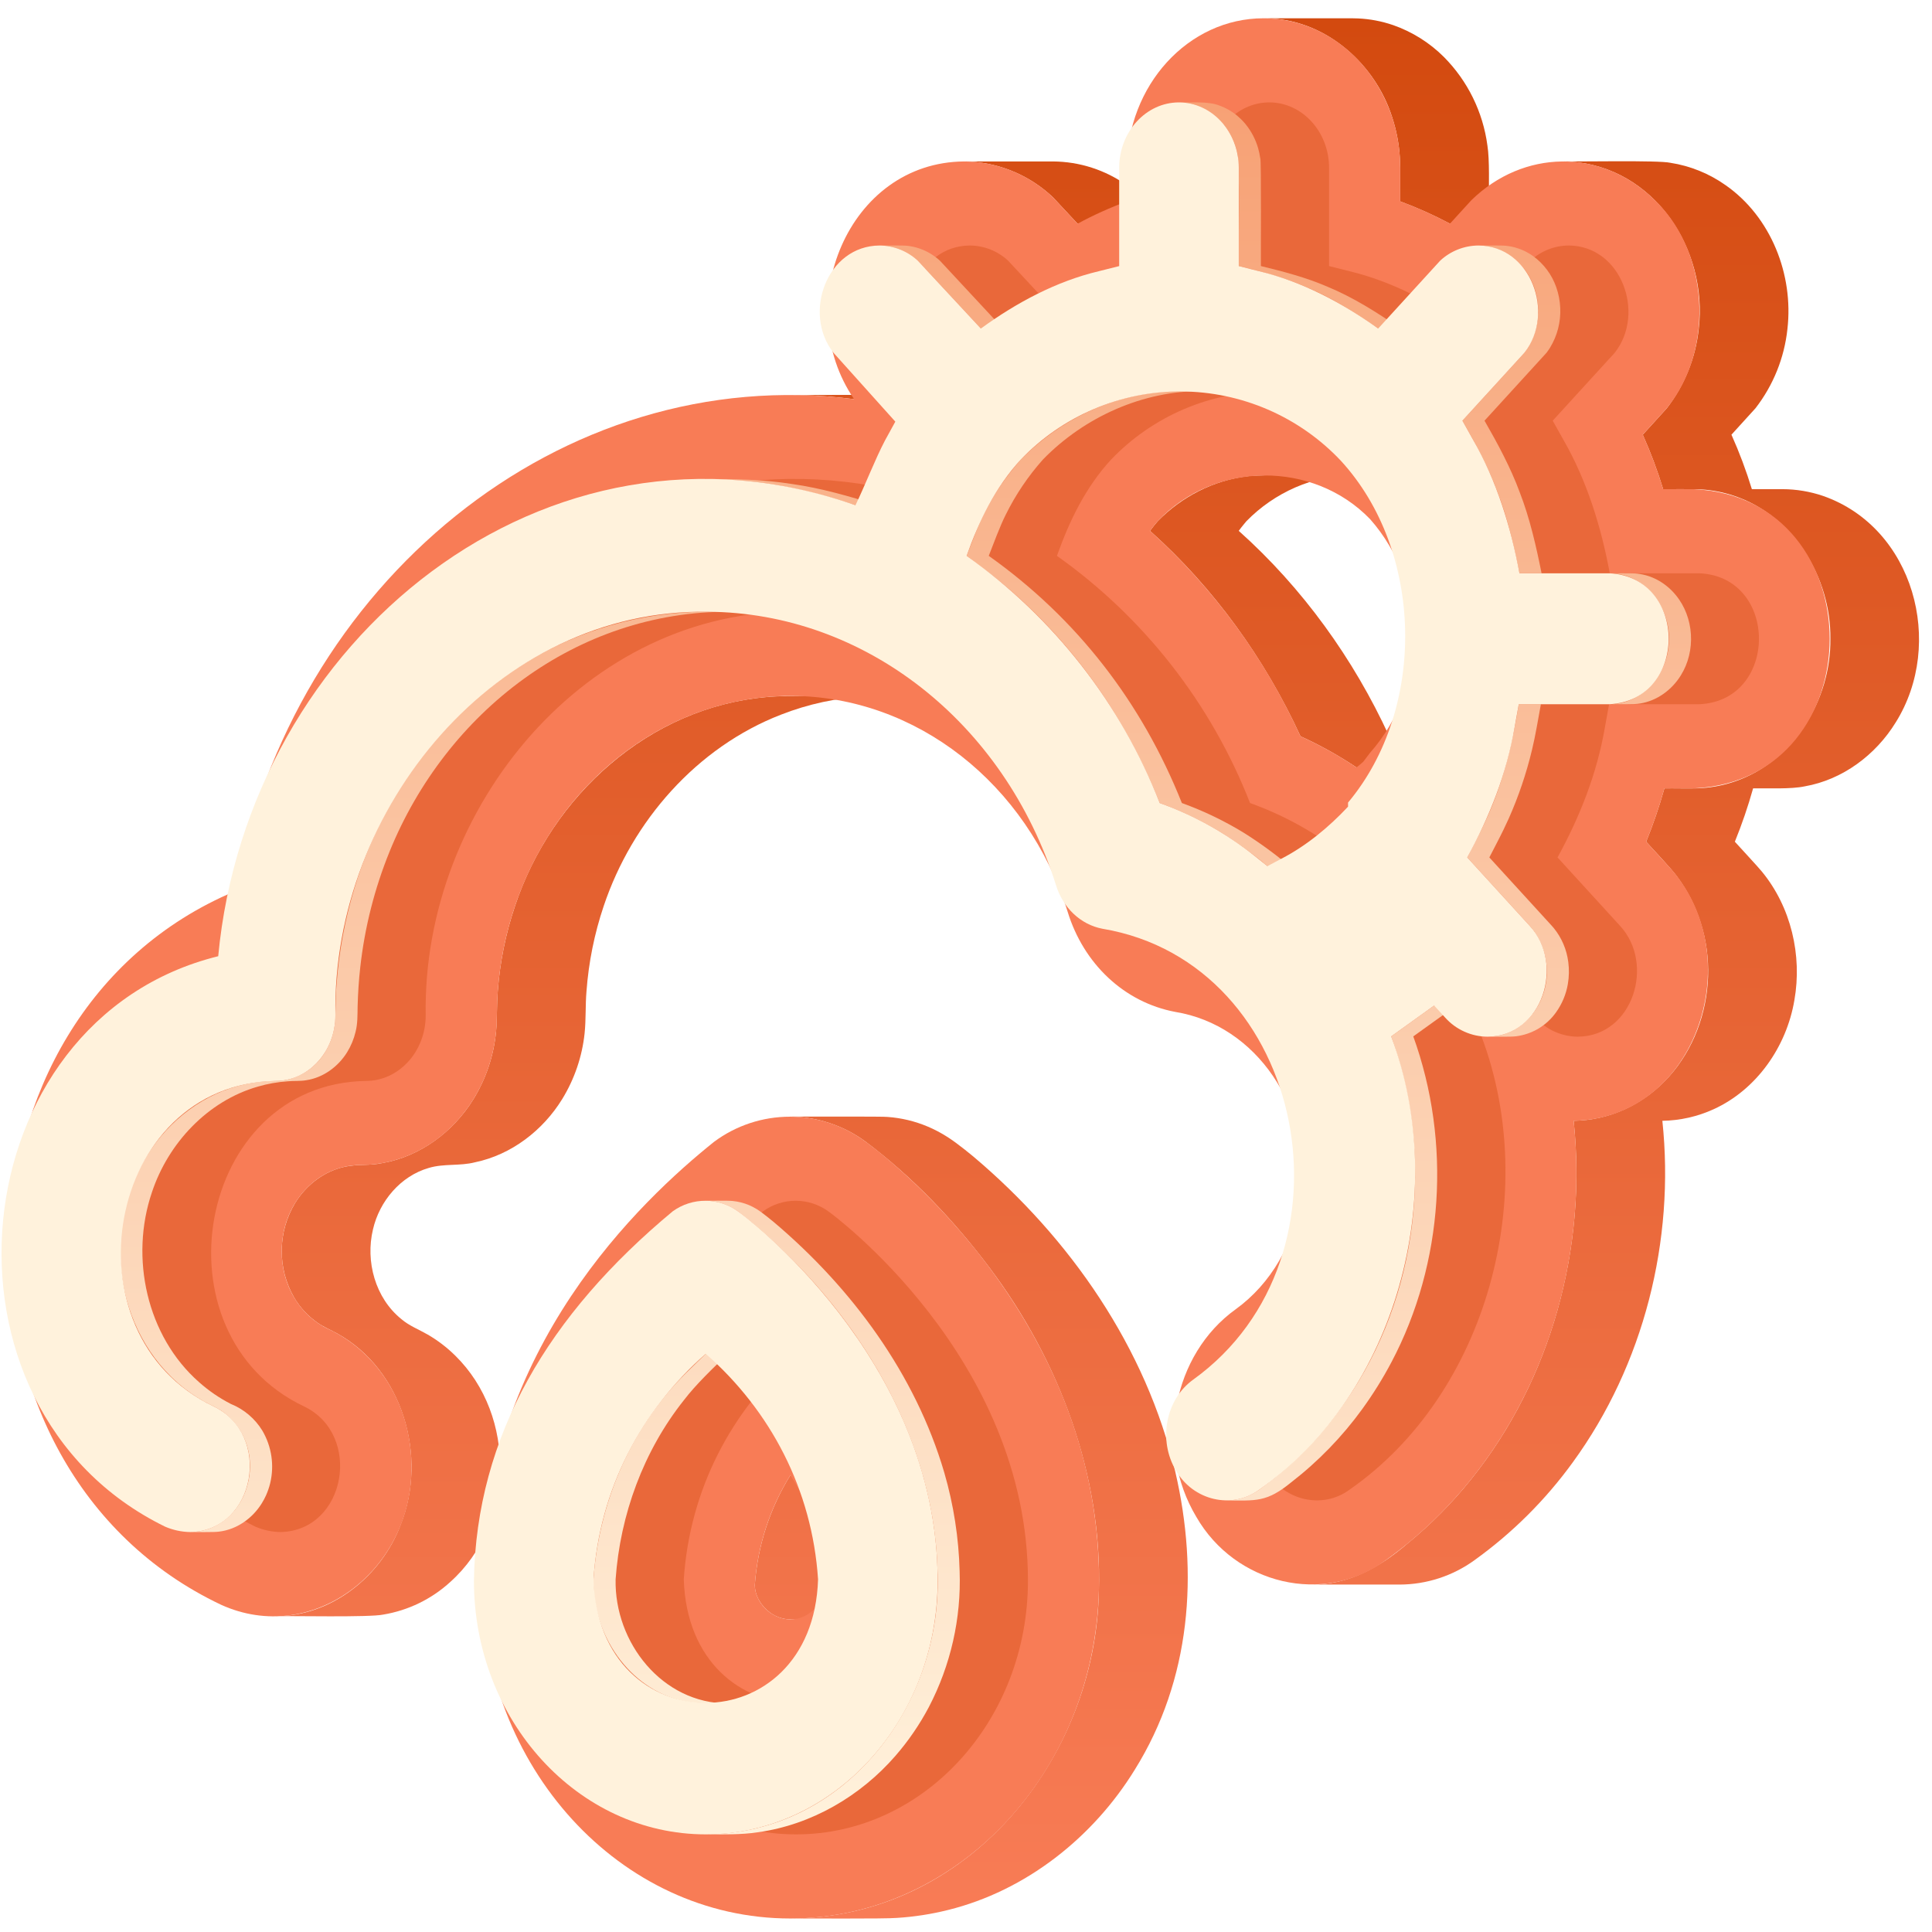 <svg width="94" height="94" viewBox="0 0 94 94" fill="none" xmlns="http://www.w3.org/2000/svg">
<path d="M16.408 64.882C19.598 66.649 20.816 70.863 19.495 74.182C18.557 76.691 16.108 78.661 13.373 78.634C14.122 78.614 17.993 78.699 18.643 78.557C19.866 78.355 21.004 77.8 21.917 76.961C25.045 74.152 25.146 68.904 22.153 65.96C21.751 65.562 21.3 65.217 20.811 64.933C20.383 64.686 19.913 64.508 19.533 64.184C18.26 63.161 17.77 61.373 18.148 59.81C18.465 58.441 19.492 57.217 20.863 56.825C21.595 56.604 22.374 56.741 23.113 56.55C24.879 56.183 26.413 55.002 27.352 53.478C27.949 52.506 28.322 51.414 28.443 50.281C28.515 49.601 28.476 48.913 28.535 48.232C28.639 46.818 28.921 45.422 29.374 44.079C30.76 39.947 33.903 36.356 38.001 34.77C39.322 34.253 40.718 33.952 42.134 33.877C42.355 33.862 42.696 33.86 42.832 33.858C41.783 33.873 38.194 33.812 37.309 33.914C31.576 34.406 26.84 38.719 25.058 44.079C24.605 45.421 24.323 46.814 24.219 48.226V48.232C24.161 48.888 24.197 49.552 24.133 50.209C24.021 51.367 23.646 52.484 23.037 53.475C22.066 55.055 20.453 56.264 18.611 56.587C18.012 56.719 17.392 56.636 16.794 56.763C15.78 56.974 14.901 57.651 14.362 58.526C13.941 59.22 13.715 60.015 13.707 60.827C13.699 61.639 13.909 62.438 14.316 63.14L14.317 63.142C14.603 63.623 14.989 64.037 15.448 64.357C15.747 64.57 16.09 64.704 16.408 64.882Z" fill="url(#paint0_linear_101_670)"/>
<path d="M42.444 78.754C41.691 78.597 41.059 77.901 41.04 77.122C41.176 75.224 41.771 73.388 42.774 71.771H38.457C37.454 73.388 36.859 75.224 36.724 77.122C36.733 77.662 37.05 78.163 37.482 78.471C37.718 78.64 37.993 78.746 38.282 78.78L38.286 78.78C38.342 78.786 38.398 78.789 38.455 78.789H42.772C42.661 78.789 42.551 78.777 42.444 78.754Z" fill="url(#paint1_linear_101_670)"/>
<path d="M38.983 19.226C39.844 19.247 40.703 19.312 41.557 19.42H45.874C43.927 19.126 40.44 19.237 38.44 19.218C38.621 19.219 38.802 19.221 38.983 19.226Z" fill="url(#paint2_linear_101_670)"/>
<path d="M46.081 55.309C45.782 55.118 45.467 54.952 45.141 54.814C44.52 54.551 43.861 54.393 43.189 54.344C43.103 54.313 38.651 54.333 38.434 54.328C39.763 54.334 41.056 54.763 42.124 55.554C44.424 57.281 46.428 59.395 48.154 61.693C51.532 66.19 53.63 71.752 53.466 77.418C53.295 85.669 47.029 93.323 38.454 93.343C39.138 93.336 43.06 93.367 43.642 93.314C44.482 93.262 45.315 93.132 46.131 92.928C49.92 91.989 53.186 89.4 55.217 86.095C57.941 81.718 58.331 76.558 57.184 71.612C55.773 65.577 52.059 60.238 47.359 56.272L47.358 56.271C47.082 56.043 46.805 55.822 46.52 55.611L46.476 55.579L46.456 55.565C46.452 55.562 46.442 55.555 46.441 55.554C46.324 55.468 46.203 55.387 46.081 55.309Z" fill="url(#paint3_linear_101_670)"/>
<path d="M47.248 7.865C48.739 7.959 50.149 8.574 51.233 9.602L52.428 10.884H56.745L55.55 9.602C55.325 9.393 55.087 9.199 54.837 9.021L54.834 9.019C53.781 8.268 52.522 7.862 51.228 7.855H46.912C47.024 7.855 47.136 7.86 47.248 7.865Z" fill="url(#paint4_linear_101_670)"/>
<path d="M60.51 25.519C60.555 25.464 60.6 25.408 60.645 25.357C62.002 23.966 63.906 23.111 65.856 23.119C65.218 23.136 61.239 23.071 60.703 23.171C59.048 23.361 57.491 24.171 56.329 25.357C56.197 25.509 56.073 25.663 55.953 25.828C59.055 28.602 61.537 32.045 63.273 35.822C64.221 36.253 65.132 36.76 65.998 37.339H70.315C69.449 36.76 68.538 36.253 67.59 35.822C65.854 32.044 63.372 28.602 60.27 25.828C60.349 25.721 60.426 25.619 60.51 25.519Z" fill="url(#paint5_linear_101_670)"/>
<path d="M61.839 0.9C64.578 1.035 66.92 3.139 67.733 5.7C67.938 6.324 68.064 6.971 68.106 7.627C68.144 8.025 68.12 9.383 68.126 9.798C68.956 10.106 69.764 10.468 70.546 10.883H74.862C74.081 10.468 73.273 10.105 72.443 9.798C72.433 9.072 72.482 7.781 72.369 7.08C72.153 5.453 71.411 3.941 70.255 2.775C69.557 2.077 68.71 1.546 67.778 1.22L67.773 1.219C67.226 1.031 66.654 0.923 66.076 0.897C65.982 0.892 65.888 0.889 65.794 0.89H61.477C61.599 0.889 61.718 0.895 61.839 0.9Z" fill="url(#paint6_linear_101_670)"/>
<path d="M76.384 7.862C80.463 8.108 83.113 12.115 82.65 16.007V16.007C82.5 17.413 81.961 18.749 81.095 19.865L79.927 21.15C80.312 22.012 80.644 22.898 80.92 23.801C81.212 23.794 82.51 23.799 82.77 23.812C83.314 23.845 83.852 23.95 84.369 24.124C87.252 25.084 89.09 28.101 89.056 31.079C89.09 34.042 87.27 37.044 84.41 38.02C83.902 38.195 83.373 38.303 82.837 38.341C82.516 38.379 81.316 38.347 80.98 38.357C80.733 39.239 80.436 40.105 80.092 40.953C80.424 41.328 81.332 42.273 81.609 42.666C82.105 43.334 82.487 44.079 82.738 44.873V44.874C83.851 48.294 82.416 52.431 79.059 53.969H79.058C78.275 54.327 77.425 54.519 76.564 54.532C77.219 60.686 75.476 67.113 71.589 71.956C70.664 73.112 69.621 74.167 68.475 75.105C67.122 76.268 65.589 77.121 63.782 77.096H68.099C69.409 77.092 70.684 76.676 71.745 75.906C73.582 74.585 75.197 72.978 76.525 71.145C79.978 66.404 81.498 60.35 80.881 54.532C81.742 54.519 82.591 54.327 83.374 53.969H83.375C85.478 53.01 86.926 50.916 87.305 48.66C87.69 46.479 87.14 44.127 85.724 42.408C85.583 42.227 84.581 41.147 84.408 40.953C84.752 40.105 85.049 39.239 85.296 38.357C85.997 38.345 87.134 38.404 87.81 38.259C89.65 37.937 91.261 36.73 92.232 35.152L92.234 35.149C94.637 31.311 93.115 25.676 88.708 24.132L88.703 24.13C88.066 23.913 87.397 23.801 86.724 23.8H85.236C84.96 22.897 84.628 22.012 84.242 21.15L85.41 19.865C86.277 18.748 86.816 17.412 86.966 16.007V16.006C87.27 13.367 86.171 10.562 83.971 9.019C83.167 8.447 82.241 8.07 81.266 7.92C80.686 7.789 76.715 7.874 76.046 7.851C76.16 7.852 76.272 7.857 76.384 7.862Z" fill="url(#paint7_linear_101_670)"/>
<path d="M42.124 55.554C42.192 55.599 53.474 63.601 53.474 76.901C53.474 85.967 46.736 93.343 38.455 93.343C30.173 93.343 23.434 85.967 23.434 76.901C23.504 65.625 31.194 58.398 34.742 55.554C35.809 54.76 37.103 54.332 38.433 54.332C39.763 54.332 41.057 54.76 42.124 55.554ZM38.455 78.789C39.404 78.789 40.179 77.942 40.179 76.901C40.028 75.077 39.437 73.317 38.457 71.771C37.452 73.387 36.856 75.224 36.724 77.123C36.731 77.941 37.505 78.79 38.455 78.79" fill="#F87C56"/>
<path d="M82.408 38.357H80.98C80.734 39.239 80.438 40.106 80.092 40.953L81.177 42.14C85.139 46.379 82.667 54.415 76.565 54.533C77.437 62.801 74.02 71.195 67.429 75.907C64.409 78.136 60.094 77.092 58.202 73.796C56.192 70.429 57.056 65.899 60.129 63.696C61.834 62.461 62.991 60.474 63.291 58.247C63.878 53.92 61.136 49.876 57.183 49.234C54.704 48.768 52.718 46.9 51.941 44.346C49.971 38.115 44.572 33.889 38.518 33.859C30.614 33.859 24.208 40.84 24.174 49.421C24.174 53.422 21.192 56.686 17.525 56.686C15.42 56.686 13.708 58.56 13.708 60.864C13.699 62.529 14.591 64.015 15.976 64.662C18.455 65.815 20.044 68.468 20.021 71.419C20.029 76.453 15.177 80.087 10.757 78.079C-3.261 71.442 -2.921 49.403 11.422 43.367C14.206 28.389 27.279 17.596 41.557 19.421C38.452 14.893 41.248 7.895 46.912 7.855C48.522 7.866 50.068 8.491 51.233 9.602L52.428 10.884C53.202 10.466 54.005 10.102 54.83 9.798V8.167C54.83 4.153 57.813 0.889 61.478 0.889C65.145 0.889 68.127 4.153 68.127 8.167V9.797C68.958 10.103 69.766 10.465 70.547 10.882L71.585 9.744C74.128 7.261 77.862 7.241 80.372 9.604C83.156 12.101 83.464 16.974 81.095 19.864L79.927 21.149C80.313 22.012 80.645 22.897 80.921 23.8H82.409C91.228 24.196 91.223 37.965 82.408 38.357ZM66.66 36.625C69.483 33.438 69.483 28.444 66.66 25.257C63.901 22.402 59.107 22.419 56.329 25.357C56.201 25.501 56.077 25.66 55.954 25.828C59.053 28.622 61.544 32.024 63.273 35.822C64.221 36.252 65.133 36.759 65.998 37.339C66.111 37.251 66.222 37.16 66.327 37.064L66.66 36.625Z" fill="#F87C56"/>
<g style="mix-blend-mode:multiply" opacity="0.4" filter="url(#filter0_f_101_670)">
<path d="M40.326 58.955C40.446 59.04 50.014 66.031 50.014 76.901C50.014 83.71 44.953 89.25 38.733 89.25C32.511 89.25 27.451 83.71 27.451 76.901C27.566 69.841 31.094 63.944 37.127 58.934C37.593 58.598 38.154 58.418 38.73 58.422C39.305 58.426 39.864 58.612 40.326 58.955ZM44.195 76.844C43.907 72.472 41.88 68.633 38.733 65.868C35.584 68.632 33.558 72.472 33.269 76.844C33.524 84.857 43.943 84.853 44.195 76.844Z" fill="#D34A0F"/>
<path d="M82.687 27.893C86.546 28.067 86.544 34.09 82.687 34.263H78.288L78.085 35.391C77.698 37.642 76.863 39.745 75.781 41.718L78.812 45.035C80.541 46.887 79.457 50.423 76.767 50.439C76.379 50.437 75.995 50.354 75.641 50.194C75.287 50.035 74.971 49.804 74.711 49.515L74.171 48.924L72.08 50.425C74.969 58.069 72.371 67.812 65.663 72.477C64.334 73.461 62.442 73.001 61.611 71.553C60.726 70.076 61.106 68.086 62.456 67.119C70.749 61.14 68.011 46.858 58.025 45.186C56.97 44.983 56.106 44.168 55.768 43.055C53.264 35.137 46.453 29.802 38.814 29.764C28.561 29.61 20.542 39.304 20.712 49.401C20.712 51.164 19.406 52.592 17.802 52.592C9.555 52.725 7.398 64.914 14.79 68.427C17.646 69.787 16.85 74.471 13.652 74.541C13.232 74.535 12.818 74.446 12.432 74.281C0.56 68.48 2.404 49.637 15.01 46.524C16.456 31.141 30.939 19.29 46.016 24.581C46.491 23.6 46.959 22.374 47.447 21.441L47.954 20.514L44.951 17.168C43.426 15.249 44.621 11.959 47.189 11.945C47.879 11.95 48.543 12.213 49.049 12.683L52.118 15.985C53.853 14.722 55.791 13.685 57.854 13.196L58.847 12.947V8.167C58.847 6.411 60.152 4.982 61.756 4.982C63.36 4.982 64.665 6.411 64.665 8.167V12.945L65.655 13.195C67.732 13.694 69.691 14.727 71.449 15.984L74.468 12.679C74.974 12.211 75.636 11.949 76.325 11.945C78.883 11.956 80.077 15.241 78.564 17.163L75.546 20.468L76.072 21.408C77.205 23.382 77.905 25.631 78.322 27.893L82.687 27.893ZM69.982 39.048C73.819 34.471 73.669 26.802 69.622 22.406C68.622 21.349 67.418 20.506 66.083 19.928C64.748 19.351 63.309 19.05 61.854 19.045C60.4 19.04 58.959 19.331 57.62 19.9C56.281 20.469 55.071 21.304 54.065 22.354C52.813 23.713 52.034 25.336 51.424 27.044C55.663 30.05 58.929 34.231 60.82 39.071C62.492 39.669 64.053 40.54 65.441 41.647L66.06 42.141L66.749 41.775C67.953 41.15 69.04 40.254 69.982 39.247V39.048" fill="#D34A0F"/>
</g>
<path d="M5.858 61.247C5.935 63.374 6.794 65.482 8.32 66.979C8.796 67.448 9.331 67.851 9.913 68.178C10.207 68.349 10.529 68.469 10.809 68.664C11.167 68.914 11.468 69.237 11.692 69.613C12.892 71.581 11.7 74.502 9.257 74.541C9.515 74.535 10.428 74.558 10.666 74.519C11.526 74.416 12.29 73.869 12.739 73.139C12.817 73.013 12.886 72.883 12.947 72.749L12.947 72.747C13.031 72.558 13.097 72.363 13.146 72.162C13.353 71.296 13.218 70.383 12.769 69.615L12.768 69.612C12.41 69.023 11.87 68.565 11.231 68.308C10.673 68.021 10.154 67.665 9.685 67.248C7.132 65.005 6.311 61.184 7.392 58.009C8.184 55.62 10.101 53.568 12.549 52.867C13.021 52.73 13.507 52.644 13.997 52.61C14.298 52.58 14.604 52.609 14.904 52.557C15.731 52.431 16.459 51.895 16.893 51.189L16.894 51.187C17.08 50.884 17.217 50.553 17.299 50.207C17.405 49.797 17.392 49.372 17.4 48.952C17.417 48.318 17.458 47.685 17.529 47.055C17.744 45.122 18.224 43.228 18.957 41.427C21.711 34.657 28.051 29.727 35.496 29.763C34.758 29.762 33.849 29.752 33.125 29.812C31.592 29.926 30.082 30.25 28.637 30.773C23.114 32.759 18.924 37.648 17.246 43.209C16.782 44.736 16.489 46.31 16.375 47.903C16.316 48.538 16.343 49.179 16.292 49.814C16.235 50.304 16.072 50.775 15.813 51.195C15.603 51.542 15.323 51.842 14.991 52.075C14.658 52.309 14.281 52.469 13.882 52.548C13.605 52.604 13.32 52.585 13.04 52.601C12.678 52.622 12.317 52.669 11.962 52.745C9.955 53.162 8.214 54.503 7.147 56.234L7.145 56.238C6.228 57.743 5.78 59.487 5.858 61.247Z" fill="url(#paint8_linear_101_670)"/>
<path d="M33.094 67.092C30.586 69.707 29.126 73.242 28.875 76.844C28.82 79.499 30.583 82.18 33.249 82.76C33.868 82.919 34.775 82.876 35.415 82.88C32.219 82.885 29.888 79.911 29.952 76.844C30.174 73.696 31.307 70.6 33.275 68.123C33.874 67.34 34.703 66.555 35.415 65.868H34.339C34.053 66.149 33.359 66.809 33.094 67.092Z" fill="url(#paint9_linear_101_670)"/>
<path d="M34.809 23.318C37.131 23.357 39.424 23.849 41.623 24.581H42.699C41.344 24.146 39.924 23.743 38.517 23.546C37.152 23.33 35.707 23.295 34.324 23.311C34.486 23.312 34.647 23.313 34.809 23.318Z" fill="url(#paint10_linear_101_670)"/>
<path d="M43.066 11.959C43.398 11.994 43.72 12.09 44.018 12.241C44.249 12.36 44.463 12.508 44.655 12.683L47.724 15.985H48.8L45.731 12.683C45.698 12.652 45.664 12.623 45.63 12.595L45.629 12.593C45.464 12.457 45.285 12.339 45.095 12.242H45.094C44.979 12.184 44.86 12.133 44.739 12.091L44.737 12.091C44.547 12.026 44.351 11.982 44.151 11.96C43.961 11.933 43.004 11.949 42.795 11.945C42.886 11.946 42.976 11.95 43.066 11.959Z" fill="url(#paint11_linear_101_670)"/>
<path d="M46.69 76.446C46.648 74.822 46.397 73.21 45.944 71.651C44.541 66.864 41.452 62.681 37.674 59.481C37.672 59.479 37.669 59.477 37.667 59.475C37.454 59.299 37.228 59.116 37.012 58.958L37.01 58.956L37.008 58.955C36.887 58.868 36.759 58.79 36.627 58.72C36.567 58.688 36.504 58.66 36.442 58.634L36.44 58.633C36.187 58.527 35.919 58.459 35.645 58.433C35.477 58.41 34.506 58.423 34.318 58.42C34.906 58.425 35.478 58.617 35.95 58.968C41.224 63.116 45.407 69.459 45.61 76.314C45.937 82.858 41.176 89.218 34.339 89.25C35.14 89.249 36.103 89.272 36.889 89.145C39.477 88.784 41.864 87.391 43.569 85.427C43.571 85.426 43.571 85.424 43.572 85.423C44.202 84.698 44.746 83.903 45.194 83.054C46.256 81.017 46.772 78.741 46.69 76.446Z" fill="url(#paint12_linear_101_670)"/>
<path d="M49.101 23.046C48.53 23.784 48.05 24.587 47.671 25.439C47.503 25.808 47.183 26.657 47.031 27.044C47.913 27.703 48.859 28.42 49.662 29.167C51.414 30.773 52.938 32.612 54.191 34.632C55.063 36.044 55.811 37.53 56.427 39.071C57.478 39.452 58.488 39.937 59.442 40.52C60.219 41.01 60.963 41.551 61.667 42.142H62.743C62.039 41.551 61.296 41.009 60.519 40.52C59.565 39.937 58.555 39.451 57.503 39.071C55.556 34.181 52.403 30.093 48.107 27.044C48.339 26.457 48.652 25.597 48.933 25.044C49.413 24.07 50.024 23.165 50.747 22.354C52.764 20.285 55.599 19.01 58.502 19.026C57.992 19.029 57.14 19.012 56.644 19.055C55.656 19.13 54.683 19.343 53.754 19.688C52.564 20.134 51.459 20.781 50.488 21.6C50.204 21.839 49.932 22.09 49.671 22.354C49.473 22.579 49.282 22.809 49.101 23.046Z" fill="url(#paint13_linear_101_670)"/>
<path d="M57.629 4.996C58.91 5.113 59.941 6.199 60.192 7.43C60.346 7.798 60.244 12.447 60.272 12.945C61.356 13.208 62.508 13.51 63.529 13.957C64.769 14.468 65.954 15.22 67.056 15.984H68.132C67.023 15.216 65.833 14.462 64.584 13.949C63.573 13.508 62.422 13.205 61.348 12.945C61.339 12.788 61.375 7.671 61.317 7.703C61.294 7.539 61.261 7.377 61.216 7.218C61.093 6.788 60.884 6.386 60.601 6.039C60.534 5.959 60.465 5.881 60.39 5.808L60.387 5.805C60.325 5.744 60.26 5.686 60.195 5.63C59.931 5.411 59.63 5.24 59.306 5.127H59.304C58.792 4.922 57.907 4.995 57.362 4.983C57.451 4.984 57.541 4.988 57.629 4.996Z" fill="url(#paint14_linear_101_670)"/>
<path d="M67.886 51.01C69.81 56.883 68.837 63.669 65.135 68.648C64.243 69.863 63.196 70.958 62.023 71.904C61.777 72.102 61.526 72.292 61.27 72.477C60.805 72.816 60.245 73 59.669 73.002C61.112 73.011 61.63 73.097 62.818 72.125C64.137 71.105 65.304 69.902 66.283 68.552C66.284 68.55 66.285 68.549 66.286 68.547C66.81 67.824 67.282 67.066 67.699 66.276L67.701 66.273C70.252 61.447 70.614 55.551 68.762 50.425L70.853 48.924H69.776L67.686 50.425C67.757 50.619 67.822 50.814 67.886 51.01Z" fill="url(#paint15_linear_101_670)"/>
<path d="M73.153 40.367C73.239 40.19 73.323 40.011 73.404 39.831C73.884 38.752 74.264 37.631 74.539 36.482C74.695 35.848 74.852 34.914 74.971 34.263H73.894C73.59 36.163 73.13 38.077 72.328 39.831C72.081 40.393 71.672 41.164 71.388 41.718L74.418 45.035C74.453 45.072 74.487 45.111 74.519 45.151C74.901 45.624 75.146 46.194 75.226 46.798C75.497 48.56 74.249 50.446 72.373 50.439C72.626 50.433 73.542 50.456 73.775 50.418C74.159 50.368 74.528 50.239 74.859 50.041C75.191 49.842 75.478 49.577 75.702 49.262C75.998 48.852 76.196 48.38 76.282 47.882V47.88C76.343 47.527 76.35 47.166 76.304 46.811C76.228 46.202 75.983 45.627 75.595 45.151L75.594 45.15C75.562 45.111 75.529 45.072 75.494 45.035L72.463 41.718C72.618 41.415 73.013 40.663 73.153 40.367Z" fill="url(#paint16_linear_101_670)"/>
<path d="M74.362 13.381C74.475 13.57 74.569 13.769 74.643 13.976C74.83 14.505 74.885 15.073 74.803 15.628C74.721 16.184 74.503 16.71 74.17 17.163L71.152 20.468C71.788 21.576 72.429 22.761 72.867 23.959C73.353 25.205 73.666 26.581 73.928 27.892H75.004C74.742 26.579 74.429 25.206 73.944 23.959C73.505 22.762 72.864 21.574 72.228 20.468L75.246 17.163C75.307 17.081 75.364 16.997 75.419 16.912L75.42 16.909C75.77 16.333 75.941 15.667 75.913 14.993C75.899 14.647 75.834 14.304 75.719 13.976C75.506 13.365 75.111 12.834 74.586 12.455L74.584 12.453C74.471 12.375 74.354 12.304 74.233 12.241C74.003 12.125 73.759 12.041 73.506 11.992C73.434 11.979 73.362 11.969 73.29 11.96C73.098 11.933 72.141 11.949 71.932 11.945C72.927 11.938 73.864 12.532 74.362 13.381Z" fill="url(#paint17_linear_101_670)"/>
<path d="M78.56 27.907C80.166 28.052 81.296 29.671 81.199 31.224C81.164 32.779 79.907 34.279 78.293 34.263C78.608 34.255 79.493 34.287 79.789 34.229C80.617 34.102 81.345 33.566 81.78 32.859V32.859C82.522 31.672 82.428 30.029 81.531 28.95C81.465 28.87 81.395 28.791 81.321 28.718C81.32 28.717 81.319 28.716 81.318 28.715C81.15 28.55 80.963 28.405 80.762 28.282C80.595 28.184 80.419 28.102 80.237 28.038H80.235C80.048 27.975 79.855 27.932 79.658 27.91C79.461 27.881 78.508 27.898 78.293 27.894C78.382 27.895 78.472 27.898 78.56 27.907Z" fill="url(#paint18_linear_101_670)"/>
<path d="M35.932 58.955C36.052 59.039 45.621 66.031 45.621 76.901C45.621 83.71 40.56 89.25 34.339 89.25C28.118 89.25 23.058 83.71 23.058 76.901C23.172 69.841 26.701 63.944 32.733 58.934C33.199 58.598 33.761 58.418 34.336 58.422C34.911 58.426 35.47 58.612 35.932 58.955ZM39.802 76.844C39.514 72.472 37.486 68.633 34.339 65.868C31.19 68.632 29.165 72.472 28.876 76.844C29.13 84.857 39.549 84.853 39.802 76.844Z" fill="#FFF2DC"/>
<path d="M78.293 27.893C82.153 28.067 82.151 34.09 78.293 34.263H73.894L73.691 35.391C73.305 37.642 72.469 39.745 71.388 41.718L74.418 45.035C76.147 46.887 75.063 50.423 72.373 50.439C71.985 50.437 71.602 50.354 71.248 50.194C70.894 50.035 70.577 49.804 70.318 49.515L69.777 48.924L67.687 50.425C70.576 58.069 67.977 67.812 61.27 72.477C59.941 73.461 58.049 73.001 57.217 71.553C56.333 70.076 56.712 68.086 58.062 67.119C66.356 61.14 63.617 46.858 53.631 45.186C52.576 44.983 51.713 44.168 51.375 43.055C48.871 35.137 42.06 29.802 34.421 29.764C24.168 29.61 16.148 39.304 16.318 49.401C16.318 51.164 15.013 52.592 13.409 52.592C5.162 52.725 3.005 64.914 10.397 68.427C13.252 69.787 12.457 74.471 9.258 74.541C8.839 74.535 8.424 74.446 8.038 74.281C-3.833 68.48 -1.989 49.637 10.617 46.524C12.063 31.141 26.546 19.29 41.622 24.581C42.098 23.6 42.565 22.374 43.053 21.441L43.561 20.514L40.557 17.168C39.033 15.249 40.227 11.959 42.795 11.945C43.485 11.95 44.149 12.213 44.655 12.683L47.724 15.985C49.459 14.722 51.398 13.685 53.46 13.196L54.453 12.947V8.167C54.453 6.411 55.758 4.982 57.362 4.982C58.966 4.982 60.271 6.411 60.271 8.167V12.945L61.261 13.195C63.338 13.694 65.297 14.727 67.055 15.984L70.074 12.679C70.58 12.211 71.242 11.949 71.931 11.945C74.489 11.956 75.683 15.241 74.17 17.163L71.152 20.468L71.678 21.408C72.811 23.382 73.511 25.631 73.928 27.893L78.293 27.893ZM65.588 39.048C69.426 34.471 69.276 26.802 65.228 22.406C64.229 21.349 63.025 20.506 61.69 19.928C60.354 19.351 58.916 19.05 57.461 19.045C56.006 19.04 54.565 19.331 53.226 19.9C51.887 20.469 50.678 21.304 49.671 22.354C48.42 23.713 47.641 25.336 47.03 27.044C51.269 30.05 54.536 34.231 56.426 39.071C58.098 39.669 59.659 40.54 61.047 41.647L61.666 42.141L62.355 41.775C63.559 41.15 64.646 40.254 65.588 39.247V39.048" fill="#FFF2DC"/>
<defs>
<filter id="filter0_f_101_670" x="1.467" y="1.982" width="87.113" height="90.268" filterUnits="userSpaceOnUse" color-interpolation-filters="sRGB">
<feFlood flood-opacity="0" result="BackgroundImageFix"/>
<feBlend mode="normal" in="SourceGraphic" in2="BackgroundImageFix" result="shape"/>
<feGaussianBlur stdDeviation="1.5" result="effect1_foregroundBlur_101_670"/>
</filter>
<linearGradient id="paint0_linear_101_670" x1="53.371" y1="0.889" x2="53.371" y2="93.346" gradientUnits="userSpaceOnUse">
<stop stop-color="#D34A0F"/>
<stop offset="1" stop-color="#F87C56"/>
</linearGradient>
<linearGradient id="paint1_linear_101_670" x1="53.371" y1="0.889" x2="53.371" y2="93.346" gradientUnits="userSpaceOnUse">
<stop stop-color="#D34A0F"/>
<stop offset="1" stop-color="#F87C56"/>
</linearGradient>
<linearGradient id="paint2_linear_101_670" x1="53.371" y1="0.889" x2="53.371" y2="93.346" gradientUnits="userSpaceOnUse">
<stop stop-color="#D34A0F"/>
<stop offset="1" stop-color="#F87C56"/>
</linearGradient>
<linearGradient id="paint3_linear_101_670" x1="53.371" y1="0.889" x2="53.371" y2="93.346" gradientUnits="userSpaceOnUse">
<stop stop-color="#D34A0F"/>
<stop offset="1" stop-color="#F87C56"/>
</linearGradient>
<linearGradient id="paint4_linear_101_670" x1="53.371" y1="0.889" x2="53.371" y2="93.346" gradientUnits="userSpaceOnUse">
<stop stop-color="#D34A0F"/>
<stop offset="1" stop-color="#F87C56"/>
</linearGradient>
<linearGradient id="paint5_linear_101_670" x1="53.371" y1="0.889" x2="53.371" y2="93.346" gradientUnits="userSpaceOnUse">
<stop stop-color="#D34A0F"/>
<stop offset="1" stop-color="#F87C56"/>
</linearGradient>
<linearGradient id="paint6_linear_101_670" x1="53.371" y1="0.889" x2="53.371" y2="93.346" gradientUnits="userSpaceOnUse">
<stop stop-color="#D34A0F"/>
<stop offset="1" stop-color="#F87C56"/>
</linearGradient>
<linearGradient id="paint7_linear_101_670" x1="53.371" y1="0.889" x2="53.371" y2="93.346" gradientUnits="userSpaceOnUse">
<stop stop-color="#D34A0F"/>
<stop offset="1" stop-color="#F87C56"/>
</linearGradient>
<linearGradient id="paint8_linear_101_670" x1="44.063" y1="4.98" x2="44.063" y2="89.251" gradientUnits="userSpaceOnUse">
<stop stop-color="#F7A175"/>
<stop offset="1" stop-color="#FFF2DC"/>
</linearGradient>
<linearGradient id="paint9_linear_101_670" x1="44.063" y1="4.98" x2="44.063" y2="89.251" gradientUnits="userSpaceOnUse">
<stop stop-color="#F7A175"/>
<stop offset="1" stop-color="#FFF2DC"/>
</linearGradient>
<linearGradient id="paint10_linear_101_670" x1="44.063" y1="4.98" x2="44.063" y2="89.251" gradientUnits="userSpaceOnUse">
<stop stop-color="#F7A175"/>
<stop offset="1" stop-color="#FFF2DC"/>
</linearGradient>
<linearGradient id="paint11_linear_101_670" x1="44.063" y1="4.98" x2="44.063" y2="89.251" gradientUnits="userSpaceOnUse">
<stop stop-color="#F7A175"/>
<stop offset="1" stop-color="#FFF2DC"/>
</linearGradient>
<linearGradient id="paint12_linear_101_670" x1="44.063" y1="4.98" x2="44.063" y2="89.251" gradientUnits="userSpaceOnUse">
<stop stop-color="#F7A175"/>
<stop offset="1" stop-color="#FFF2DC"/>
</linearGradient>
<linearGradient id="paint13_linear_101_670" x1="44.063" y1="4.98" x2="44.063" y2="89.251" gradientUnits="userSpaceOnUse">
<stop stop-color="#F7A175"/>
<stop offset="1" stop-color="#FFF2DC"/>
</linearGradient>
<linearGradient id="paint14_linear_101_670" x1="44.063" y1="4.98" x2="44.063" y2="89.251" gradientUnits="userSpaceOnUse">
<stop stop-color="#F7A175"/>
<stop offset="1" stop-color="#FFF2DC"/>
</linearGradient>
<linearGradient id="paint15_linear_101_670" x1="44.063" y1="4.98" x2="44.063" y2="89.251" gradientUnits="userSpaceOnUse">
<stop stop-color="#F7A175"/>
<stop offset="1" stop-color="#FFF2DC"/>
</linearGradient>
<linearGradient id="paint16_linear_101_670" x1="44.063" y1="4.98" x2="44.063" y2="89.251" gradientUnits="userSpaceOnUse">
<stop stop-color="#F7A175"/>
<stop offset="1" stop-color="#FFF2DC"/>
</linearGradient>
<linearGradient id="paint17_linear_101_670" x1="44.063" y1="4.98" x2="44.063" y2="89.251" gradientUnits="userSpaceOnUse">
<stop stop-color="#F7A175"/>
<stop offset="1" stop-color="#FFF2DC"/>
</linearGradient>
<linearGradient id="paint18_linear_101_670" x1="44.063" y1="4.98" x2="44.063" y2="89.251" gradientUnits="userSpaceOnUse">
<stop stop-color="#F7A175"/>
<stop offset="1" stop-color="#FFF2DC"/>
</linearGradient>
</defs>
</svg>
